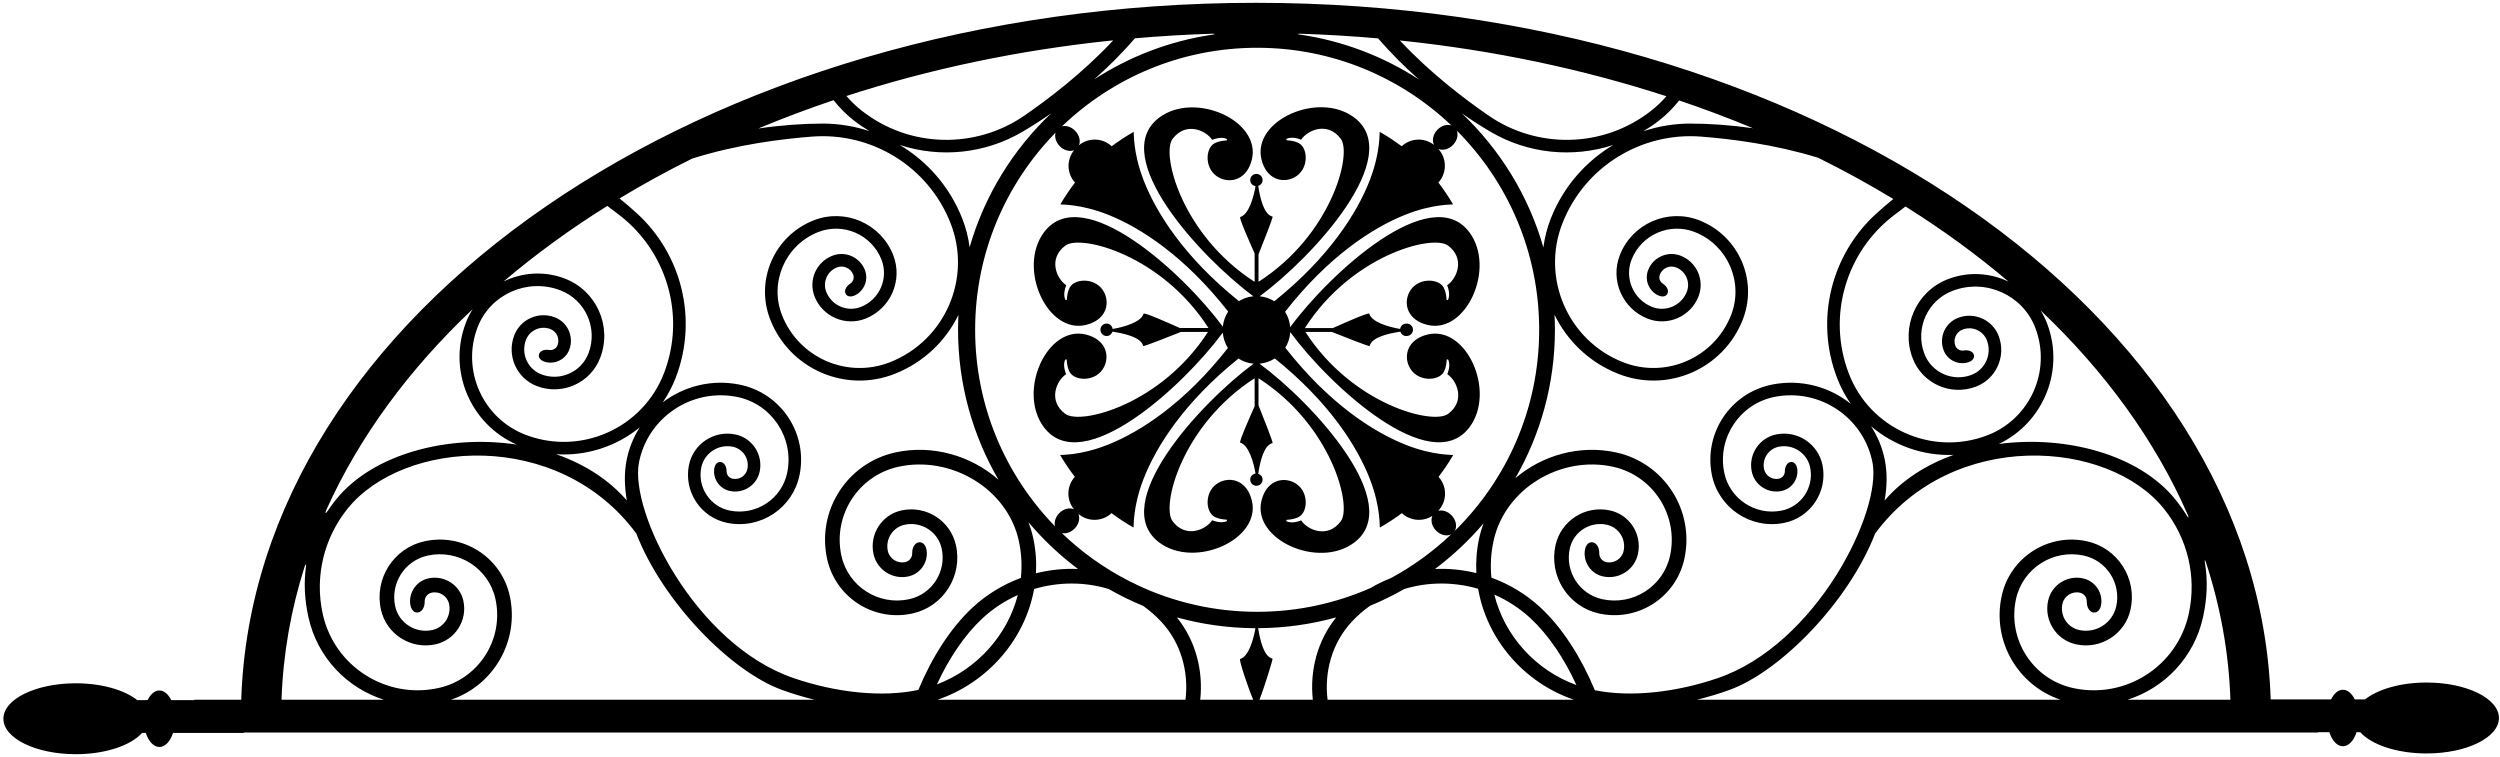 <?xml version="1.0" encoding="UTF-8"?>
<svg xmlns="http://www.w3.org/2000/svg" xmlns:xlink="http://www.w3.org/1999/xlink" width="535pt" height="162pt" viewBox="0 0 535 162" version="1.1">
<g id="surface1">
<path style=" stroke:none;fill-rule:nonzero;fill:rgb(0%,0%,0%);fill-opacity:1;" d="M 519.285 146.062 C 513.715 146.062 508.844 147.512 506.113 149.672 L 503.922 149.672 C 503.301 148.414 502.398 147.605 501.387 147.605 C 500.371 147.605 499.473 148.414 498.852 149.672 L 485.926 149.672 C 483.219 67.023 387.035 0.602 268.777 0.602 C 150.48 0.602 54.281 67.059 51.625 149.746 L 41.535 149.746 L 41.535 149.832 L 36.648 149.832 C 36.027 148.574 35.129 147.762 34.113 147.762 C 33.098 147.762 32.199 148.574 31.578 149.832 L 29.387 149.832 C 26.656 147.668 21.785 146.223 16.215 146.223 C 7.66 146.223 0.727 149.617 0.727 153.809 C 0.727 158 7.66 161.398 16.215 161.398 C 22.559 161.398 28.004 159.527 30.398 156.852 L 31.203 156.852 C 31.789 158.641 32.867 159.855 34.113 159.855 C 35.359 159.855 36.438 158.641 37.027 156.852 L 52.16 156.852 L 52.156 156.766 L 496.016 156.766 L 496.016 156.695 L 498.477 156.695 C 499.062 158.484 500.141 159.699 501.387 159.699 C 502.633 159.699 503.711 158.484 504.301 156.695 L 505.102 156.695 C 507.496 159.371 512.941 161.238 519.285 161.238 C 527.84 161.238 534.773 157.844 534.773 153.652 C 534.773 149.461 527.84 146.062 519.285 146.062 Z M 468.156 110.113 C 468.465 110.82 468.355 110.949 467.965 110.32 C 467.234 109.141 466.418 107.992 465.516 106.875 C 457.828 97.332 442.207 93.082 427.742 95.012 C 437.297 90.457 441.91 79.266 438.07 69.203 C 437.695 68.219 437.227 67.297 436.695 66.434 C 450.453 79.488 461.184 94.215 468.156 110.113 Z M 429.836 60.273 C 425.914 58.395 421.27 58.055 416.891 59.727 C 410.117 62.309 406.723 69.898 409.309 76.672 C 411.375 82.09 417.445 84.805 422.863 82.734 C 427.199 81.082 429.367 76.227 427.715 71.891 C 426.391 68.422 422.504 66.691 419.035 68.012 C 416.262 69.07 414.879 72.18 415.934 74.953 C 416.699 76.961 418.809 78.059 420.848 77.625 C 423.406 77.078 422.688 74.602 420.215 75.008 C 419.473 75.129 418.723 74.719 418.445 73.996 C 417.918 72.609 418.613 71.051 419.996 70.523 C 422.074 69.73 424.41 70.773 425.203 72.848 C 426.324 75.793 424.848 79.102 421.906 80.223 C 417.879 81.762 413.355 79.734 411.82 75.711 C 409.77 70.332 412.473 64.289 417.848 62.238 C 424.918 59.539 432.863 63.094 435.559 70.164 C 439.062 79.344 434.445 89.664 425.262 93.168 C 413.438 97.68 400.148 91.73 395.637 79.906 C 390.934 67.578 395.121 54.012 405.02 46.285 C 405.867 45.621 406.797 44.918 407.777 44.188 C 415.699 49.145 423.07 54.527 429.836 60.273 Z M 403.344 98.406 C 402.812 95.746 401.781 93.324 400.387 91.191 C 405.246 95.352 411.566 97.594 418.055 97.344 C 412.309 99.406 407.16 102.641 403.309 107.105 C 403.84 104.09 403.891 101.152 403.344 98.406 Z M 359.34 21.496 C 364.742 23.32 370.012 25.309 375.141 27.441 C 370.426 26.77 365.859 26.449 361.707 26.445 C 358.273 26.445 354.895 27.02 351.684 28.078 C 352.855 27.375 354.004 26.609 355.102 25.742 C 356.715 24.473 358.121 23.039 359.34 21.496 Z M 356.598 20.598 C 355.66 21.688 354.609 22.707 353.438 23.633 C 343.078 31.805 328.879 31.867 318.547 24.73 C 313.352 21.145 306.113 15.652 299.57 8.66 C 319.656 10.738 338.809 14.812 356.598 20.598 Z M 315.938 122.641 C 313.031 121.926 310.047 121.629 307.086 121.762 C 310.902 118.91 314.379 115.629 317.469 112.008 C 317.102 112.992 316.793 114.004 316.562 115.055 C 316.004 117.602 315.809 120.148 315.938 122.641 Z M 311.324 113.613 C 311.855 112.684 311.617 111.316 310.66 110.309 C 309.828 109.43 308.695 109.074 307.785 109.312 L 307.809 109.289 C 309.719 107.238 309.703 104.086 307.848 102.047 C 308.949 100.605 310.008 99.051 310.984 97.391 C 311.051 97.277 306.844 97.598 300.676 95.129 C 293.746 92.355 284.297 86.227 275.055 74.414 C 275.66 73.434 276.039 72.301 276.117 71.078 C 284.508 82.52 306.184 102.469 314.469 91.43 C 320.211 83.781 313.824 69.586 305.523 71.582 C 301.242 72.613 300.359 76.027 301.578 78.492 C 303.211 81.801 307.891 81.621 308.977 79.59 C 309.652 78.32 309.547 76.789 309.641 76.914 C 309.641 76.945 309.859 76.91 309.887 76.93 C 310.562 78.191 309.723 80.027 309.723 80.078 C 311.789 81.438 313.672 85.781 309.898 88.57 C 306.594 91.012 289.355 86.539 279.359 71.035 L 285.027 71.035 C 287.254 71.926 293.055 74.227 293.098 74.043 C 293.566 72.117 297.203 71.363 299.668 70.973 C 299.836 71.512 300.32 71.91 300.914 71.91 C 300.953 71.91 300.988 71.891 301.027 71.887 C 301.035 71.887 301.043 71.895 301.051 71.895 C 301.785 71.895 302.379 71.301 302.379 70.566 C 302.379 69.836 301.785 69.242 301.051 69.242 C 301.012 69.242 300.977 69.262 300.938 69.266 C 300.93 69.266 300.922 69.258 300.914 69.258 C 300.25 69.258 299.723 69.758 299.629 70.398 C 297.16 69.98 293.547 68.941 293.02 67.129 C 292.914 66.785 287.551 69.164 285.23 70.211 L 279.242 70.211 C 289.227 54.602 306.551 50.098 309.863 52.547 C 313.641 55.336 311.758 59.68 309.688 61.039 C 309.688 61.09 310.527 62.926 309.852 64.188 C 309.824 64.207 309.605 64.172 309.605 64.203 C 309.512 64.328 309.621 62.797 308.941 61.527 C 307.855 59.492 303.176 59.316 301.547 62.625 C 300.328 65.09 301.211 68.504 305.488 69.535 C 313.789 71.531 320.176 57.336 314.434 49.688 C 306.16 38.66 284.52 58.559 276.109 70.004 C 276.008 68.801 275.613 67.688 275 66.727 C 284.25 54.898 293.711 48.762 300.645 45.988 C 306.812 43.52 311.016 43.84 310.949 43.727 C 309.977 42.062 308.914 40.512 307.816 39.066 C 309.656 37.047 309.68 33.926 307.812 31.875 C 308.762 32.285 310.047 31.961 310.969 30.988 C 311.84 30.07 312.113 28.859 311.758 27.949 C 322.648 38.867 329.383 53.934 329.383 70.574 C 329.383 87.43 322.465 102.664 311.324 113.613 Z M 312.824 24.246 C 314.949 25.734 317.055 27.082 319.098 28.273 C 326.988 32.871 336.539 33.875 345.238 31.023 C 339.371 34.527 334.57 39.91 331.871 46.762 C 331.07 48.797 330.551 50.875 330.285 52.949 C 327.105 41.844 320.98 31.984 312.824 24.246 Z M 278.25 7.219 C 283.863 7.398 289.422 7.734 294.91 8.215 C 297.617 11.34 300.57 14.289 303.633 17 C 296.078 12.094 287.426 8.738 278.121 7.391 C 277.562 7.309 277.645 7.199 278.25 7.219 Z M 269.031 10.223 C 285.148 10.223 299.777 16.551 310.602 26.844 C 309.668 26.523 308.461 26.859 307.586 27.785 C 306.656 28.766 306.41 30.082 306.883 31.008 C 304.816 29.398 301.883 29.512 299.969 31.301 C 298.512 30.219 296.945 29.176 295.27 28.223 C 295.156 28.16 295.527 32.359 293.137 38.559 C 290.449 45.527 284.426 55.062 272.707 64.465 C 271.777 63.891 270.715 63.512 269.574 63.406 C 281.031 54.949 300.797 33.402 289.801 25.148 C 282.148 19.406 267.953 25.789 269.949 34.094 C 270.98 38.371 274.395 39.254 276.859 38.035 C 280.172 36.402 279.992 31.727 277.957 30.641 C 276.688 29.961 275.156 30.07 275.281 29.973 C 275.312 29.973 275.277 29.758 275.297 29.727 C 276.562 29.055 278.395 29.895 278.445 29.895 C 279.805 27.824 284.148 25.941 286.938 29.719 C 289.383 33.027 284.895 50.32 269.32 60.312 L 269.32 54.43 C 270.211 52.203 272.512 46.402 272.328 46.359 C 270.402 45.891 269.648 42.254 269.258 39.789 C 269.797 39.621 270.195 39.137 270.195 38.543 C 270.195 37.809 269.602 37.215 268.867 37.215 C 268.137 37.215 267.543 37.809 267.543 38.543 C 267.543 39.207 268.043 39.734 268.684 39.828 C 268.266 42.297 267.227 45.91 265.414 46.438 C 265.07 46.539 267.449 51.906 268.492 54.227 L 268.492 60.32 C 252.953 50.324 248.473 33.059 250.914 29.75 C 253.707 25.977 258.047 27.855 259.406 29.926 C 259.457 29.926 261.293 29.086 262.555 29.762 C 262.574 29.789 262.539 30.008 262.57 30.008 C 262.695 30.105 261.164 29.996 259.895 30.672 C 257.863 31.758 257.684 36.438 260.992 38.07 C 263.461 39.285 266.871 38.402 267.902 34.125 C 269.898 25.824 255.703 19.438 248.055 25.18 C 237.07 33.422 256.77 54.926 268.234 63.406 C 267.102 63.508 266.051 63.875 265.129 64.441 C 253.426 55.047 247.414 45.52 244.727 38.559 C 242.336 32.359 242.711 28.16 242.598 28.223 C 240.922 29.176 239.355 30.219 237.898 31.301 C 235.965 29.492 232.988 29.391 230.914 31.059 C 231.262 30.148 230.984 28.945 230.121 28.031 C 229.297 27.156 228.172 26.805 227.262 27.035 C 238.105 16.629 252.816 10.223 269.031 10.223 Z M 232.375 69.535 C 236.656 68.504 237.539 65.09 236.32 62.625 C 234.688 59.316 230.012 59.492 228.926 61.527 C 228.246 62.797 228.355 64.328 228.258 64.203 C 228.258 64.172 228.039 64.207 228.012 64.188 C 227.34 62.926 228.176 61.09 228.18 61.039 C 226.105 59.68 224.227 55.336 228.004 52.547 C 231.312 50.098 248.629 54.598 258.613 70.191 L 252.473 70.191 C 250.133 69.137 244.824 66.785 244.723 67.129 C 244.195 68.941 240.578 69.98 238.113 70.398 C 238.109 70.375 238.098 70.352 238.094 70.328 C 237.977 69.715 237.461 69.242 236.812 69.242 C 236.082 69.242 235.488 69.836 235.488 70.566 C 235.488 70.934 235.637 71.266 235.879 71.504 C 236.117 71.754 236.453 71.91 236.828 71.91 C 237.184 71.91 237.492 71.754 237.727 71.523 C 237.742 71.504 237.758 71.488 237.773 71.469 C 237.855 71.379 237.926 71.277 237.98 71.164 C 238.004 71.121 238.027 71.078 238.047 71.027 C 238.055 71.008 238.066 70.992 238.074 70.973 C 240.535 71.363 244.176 72.117 244.645 74.043 C 244.688 74.227 250.488 71.926 252.715 71.035 L 258.508 71.035 C 248.512 86.539 231.273 91.012 227.969 88.57 C 224.191 85.781 226.074 81.438 228.145 80.078 C 228.145 80.027 227.305 78.191 227.98 76.93 C 228.008 76.91 228.227 76.945 228.227 76.914 C 228.32 76.789 228.215 78.32 228.891 79.59 C 229.977 81.621 234.656 81.801 236.289 78.492 C 237.504 76.027 236.621 72.613 232.344 71.582 C 224.039 69.586 217.656 83.781 223.398 91.43 C 231.66 102.438 253.238 82.625 261.68 71.172 C 261.773 72.379 262.16 73.5 262.77 74.469 C 253.539 86.246 244.109 92.359 237.188 95.129 C 231.02 97.598 226.816 97.277 226.883 97.391 C 227.855 99.051 228.918 100.605 230.016 102.047 C 228.246 103.992 228.172 106.941 229.828 108.992 C 228.879 108.555 227.566 108.875 226.633 109.859 C 225.848 110.688 225.555 111.754 225.762 112.621 C 215.195 101.754 208.68 86.926 208.68 70.574 C 208.68 54.152 215.246 39.273 225.887 28.391 C 225.641 29.277 225.934 30.383 226.738 31.234 C 227.645 32.191 228.906 32.52 229.852 32.141 C 228.207 34.188 228.285 37.129 230.051 39.066 C 228.949 40.512 227.891 42.062 226.914 43.727 C 226.848 43.84 231.055 43.52 237.223 45.988 C 244.145 48.758 253.586 54.879 262.824 66.672 C 262.207 67.621 261.805 68.723 261.688 69.91 C 253.23 58.449 231.684 38.691 223.43 49.688 C 217.688 57.336 224.074 71.531 232.375 69.535 Z M 221.09 115.055 C 220.836 113.914 220.496 112.812 220.086 111.75 C 223.23 115.473 226.781 118.84 230.691 121.762 C 227.684 121.629 224.648 121.938 221.695 122.68 C 221.84 120.176 221.652 117.617 221.09 115.055 Z M 207.496 52.914 C 207.234 50.852 206.715 48.785 205.918 46.762 C 203.223 39.918 198.426 34.535 192.566 31.031 C 201.258 33.871 210.801 32.867 218.68 28.273 C 220.723 27.082 222.828 25.734 224.953 24.25 C 216.801 31.977 210.684 41.824 207.496 52.914 Z M 242.887 8.195 C 248.344 7.723 253.859 7.391 259.438 7.215 C 260.094 7.195 260.09 7.324 259.434 7.422 C 250.215 8.789 241.641 12.133 234.145 16.996 C 237.215 14.281 240.176 11.328 242.887 8.195 Z M 238.227 8.637 C 231.676 15.641 224.434 21.141 219.23 24.73 C 208.902 31.867 194.699 31.805 184.344 23.633 C 183.148 22.691 182.086 21.652 181.133 20.539 C 198.945 14.762 218.117 10.695 238.227 8.637 Z M 178.383 21.438 C 179.613 23.004 181.043 24.453 182.676 25.742 C 183.77 26.605 184.914 27.367 186.078 28.066 C 182.879 27.016 179.508 26.445 176.086 26.445 C 171.82 26.449 167.113 26.789 162.262 27.5 C 167.492 25.324 172.867 23.293 178.383 21.438 Z M 119.91 62.125 C 125.285 64.176 127.992 70.223 125.938 75.598 C 124.402 79.625 119.879 81.648 115.852 80.113 C 112.91 78.988 111.434 75.68 112.555 72.738 C 113.348 70.664 115.684 69.617 117.762 70.41 C 119.145 70.941 119.84 72.496 119.312 73.883 C 119.035 74.609 118.285 75.016 117.543 74.895 C 115.07 74.488 114.352 76.965 116.91 77.512 C 118.949 77.945 121.059 76.848 121.824 74.844 C 122.883 72.07 121.496 68.961 118.723 67.902 C 115.254 66.578 111.367 68.312 110.043 71.777 C 108.391 76.113 110.559 80.969 114.895 82.625 C 120.312 84.691 126.383 81.977 128.449 76.559 C 131.035 69.785 127.641 62.199 120.867 59.613 C 116.418 57.914 111.695 58.297 107.738 60.258 C 114.551 54.469 121.98 49.055 129.969 44.066 C 130.953 44.801 131.887 45.508 132.738 46.172 C 142.637 53.898 146.824 67.469 142.121 79.793 C 137.609 91.617 124.32 97.566 112.496 93.055 C 103.312 89.551 98.695 79.23 102.199 70.051 C 104.895 62.984 112.84 59.426 119.91 62.125 Z M 134.145 107.105 C 130.203 102.539 124.918 99.258 119.016 97.203 C 125.535 97.629 131.93 95.52 136.898 91.465 C 135.59 93.531 134.613 95.859 134.105 98.406 C 133.559 101.152 133.613 104.09 134.145 107.105 Z M 69.848 109.09 C 76.883 93.469 87.551 78.992 101.164 66.145 C 100.586 67.059 100.086 68.043 99.688 69.094 C 95.777 79.34 100.645 90.762 110.566 95.141 C 95.863 92.922 79.773 97.145 71.934 106.875 C 71.293 107.672 70.695 108.484 70.141 109.316 C 69.656 110.035 69.484 109.898 69.848 109.09 Z M 60.246 149.746 C 60.57 139.992 62.262 130.488 65.172 121.309 C 65.379 120.656 65.57 120.602 65.48 121.234 C 65.012 124.609 65.152 128.211 66.004 132.07 C 67.906 140.73 74.281 147.246 82.168 149.746 Z M 96.492 149.746 C 105.645 146.68 111.203 137.141 109.086 127.5 C 107.27 119.238 99.102 114.02 90.844 115.832 C 84.238 117.285 80.062 123.82 81.512 130.426 C 82.672 135.711 87.902 139.047 93.188 137.887 C 97.414 136.961 100.086 132.773 99.156 128.547 C 98.41 125.164 95.062 123.031 91.684 123.773 C 89.234 124.312 87.605 126.555 87.758 128.977 C 87.945 132.027 90.926 131.621 90.883 128.699 C 90.871 127.824 91.473 127.031 92.355 126.836 C 94.043 126.465 95.723 127.535 96.094 129.219 C 96.648 131.754 95.043 134.27 92.516 134.824 C 88.926 135.613 85.363 133.34 84.574 129.754 C 83.496 124.844 86.609 119.973 91.516 118.895 C 98.074 117.453 104.582 121.617 106.023 128.172 C 107.914 136.789 102.445 145.344 93.828 147.238 C 82.633 149.695 71.523 142.59 69.066 131.398 C 67.262 123.188 69.453 115.016 74.332 108.918 C 86.234 94.035 119.535 91.625 136.168 114.176 C 141.871 128.859 156.41 143.672 167.324 147.637 C 169.613 148.469 171.961 149.168 174.312 149.746 Z M 169.832 145.113 C 148.75 137.902 134.648 109.445 136.746 98.93 C 138.664 89.293 148.07 83.016 157.711 84.938 C 165.129 86.414 169.961 93.656 168.48 101.078 C 167.355 106.719 161.848 110.395 156.199 109.27 C 151.977 108.43 149.227 104.305 150.066 100.078 C 150.684 96.992 153.699 94.98 156.789 95.598 C 158.965 96.031 160.387 98.16 159.949 100.344 C 159.66 101.793 158.242 102.738 156.785 102.449 C 156.027 102.297 155.496 101.625 155.492 100.875 C 155.48 98.371 152.918 98.074 152.809 100.691 C 152.719 102.77 154.152 104.664 156.262 105.086 C 159.172 105.664 162.008 103.781 162.586 100.867 C 163.312 97.23 160.953 93.688 157.312 92.961 C 152.766 92.055 148.34 95.004 147.43 99.555 C 146.297 105.242 149.988 110.773 155.676 111.906 C 162.785 113.324 169.699 108.711 171.117 101.602 C 172.887 92.715 167.121 84.07 158.234 82.301 C 152.238 81.105 146.348 82.672 141.832 86.098 C 142.949 84.465 143.895 82.68 144.633 80.754 C 149.465 68.086 145.73 54.254 136.285 45.641 C 135.125 44.582 133.883 43.52 132.582 42.461 C 137.562 39.453 142.746 36.605 148.121 33.938 C 157.711 30.914 167.25 29.734 173.824 29.23 C 186.344 28.266 198.582 35.469 203.414 47.746 C 208.051 59.523 202.242 72.875 190.469 77.512 C 181.324 81.109 170.953 76.598 167.355 67.453 C 164.582 60.414 168.059 52.434 175.098 49.66 C 180.453 47.555 186.523 50.195 188.633 55.555 C 190.211 59.562 188.234 64.105 184.223 65.684 C 181.297 66.836 177.973 65.391 176.816 62.457 C 176.004 60.391 177.027 58.047 179.098 57.23 C 180.473 56.688 182.035 57.371 182.578 58.754 C 182.863 59.473 182.586 60.281 181.957 60.691 C 179.855 62.059 180.996 64.371 183.254 63.051 C 185.051 61.996 185.867 59.766 185.082 57.77 C 183.996 55.004 180.875 53.641 178.113 54.73 C 174.66 56.09 172.957 59.988 174.316 63.445 C 176.016 67.762 180.891 69.887 185.211 68.188 C 190.605 66.062 193.262 59.965 191.137 54.566 C 188.48 47.824 180.859 44.504 174.113 47.16 C 165.68 50.48 161.531 60.008 164.852 68.441 C 169.004 78.98 180.91 84.164 191.453 80.012 C 197.668 77.566 202.391 72.957 205.105 67.391 C 205.051 68.445 205.023 69.508 205.023 70.574 C 205.023 82.281 208.188 93.238 213.684 102.672 C 207.836 97.516 199.551 95.074 191.59 96.824 C 181.266 99.094 174.738 109.301 177.004 119.625 C 178.82 127.883 186.988 133.105 195.246 131.289 C 201.852 129.84 206.027 123.305 204.578 116.699 C 203.414 111.414 198.188 108.074 192.902 109.234 C 188.676 110.164 186.008 114.348 186.934 118.578 C 187.68 121.957 191.027 124.094 194.406 123.352 C 196.855 122.812 198.484 120.57 198.336 118.145 C 198.145 115.098 195.164 115.5 195.207 118.422 C 195.219 119.297 194.617 120.094 193.734 120.285 C 192.047 120.656 190.367 119.59 189.996 117.902 C 189.441 115.367 191.047 112.855 193.574 112.297 C 197.164 111.512 200.727 113.785 201.516 117.371 C 202.594 122.281 199.48 127.148 194.574 128.227 C 188.016 129.668 181.508 125.508 180.066 118.953 C 178.176 110.332 183.645 101.781 192.262 99.887 C 203.457 97.426 215.566 104.531 218.023 115.727 C 218.613 118.402 218.738 121.074 218.469 123.672 C 214.699 125.066 211.152 127.199 208.074 130.062 C 203.453 134.367 199.441 140.633 196.527 147.637 C 188.848 149.297 178.969 148.242 169.832 145.113 Z M 210.211 132.355 C 212.492 130.234 215.066 128.562 217.805 127.336 C 215.617 135.902 209.086 143.215 200.5 146.461 C 203.102 140.836 206.441 135.871 210.211 132.355 Z M 253.695 149.746 L 200.625 149.746 C 211.375 146.09 219.379 136.805 221.297 126.047 C 226.516 124.5 232.102 124.477 237.246 126.043 C 239.621 127.398 242.086 128.613 244.637 129.66 C 246.012 130.637 247.309 131.758 248.5 133.035 C 252.758 137.605 254.418 143.793 253.695 149.746 Z M 268.188 149.746 L 256.852 149.746 C 257.512 143.543 255.906 137.148 251.855 132.125 C 257.211 133.602 262.84 134.414 268.66 134.434 C 268.242 136.898 267.203 140.496 265.395 141.027 C 265.062 141.125 267.109 147.242 268.188 149.746 Z M 243.449 125.234 C 242.871 124.926 242.277 124.637 241.684 124.367 C 236.355 121.652 231.488 118.176 227.223 114.07 C 228.117 114.27 229.207 113.918 230.016 113.066 C 230.895 112.133 231.164 110.898 230.781 109.984 C 232.859 111.734 235.898 111.652 237.867 109.816 C 239.32 110.898 240.887 111.941 242.562 112.895 C 242.676 112.957 242.305 108.758 244.695 102.559 C 247.379 95.609 253.371 86.105 265.027 76.73 C 265.98 77.336 267.082 77.727 268.27 77.828 C 256.809 86.293 237.062 107.828 248.055 116.078 C 255.703 121.82 269.898 115.434 267.902 107.133 C 266.871 102.855 263.461 101.973 260.992 103.188 C 257.684 104.82 257.863 109.5 259.895 110.586 C 261.164 111.266 262.695 111.156 262.57 111.25 C 262.539 111.25 262.574 111.469 262.555 111.496 C 261.293 112.172 259.457 111.332 259.406 111.332 C 258.047 113.402 253.707 115.285 250.914 111.508 C 248.473 108.199 252.953 90.934 268.492 80.941 L 268.492 86.945 C 267.449 89.266 265.07 94.633 265.414 94.734 C 267.227 95.262 268.266 98.879 268.684 101.344 C 268.043 101.438 267.543 101.965 267.543 102.629 C 267.543 103.363 268.137 103.957 268.867 103.957 C 269.602 103.957 270.195 103.363 270.195 102.629 C 270.195 102.035 269.797 101.551 269.258 101.383 C 269.648 98.918 270.402 95.281 272.328 94.816 C 272.512 94.77 270.211 88.969 269.32 86.742 L 269.32 80.945 C 284.895 90.938 289.383 108.23 286.938 111.539 C 284.148 115.316 279.805 113.434 278.445 111.363 C 278.395 111.367 276.562 112.207 275.297 111.531 C 275.277 111.5 275.312 111.285 275.281 111.285 C 275.156 111.188 276.688 111.297 277.957 110.617 C 279.992 109.531 280.172 104.855 276.859 103.223 C 274.395 102.004 270.98 102.887 269.949 107.168 C 267.953 115.469 282.148 121.855 289.801 116.113 C 300.809 107.848 280.992 86.27 269.539 77.828 C 270.738 77.723 271.848 77.324 272.809 76.707 C 284.484 86.09 290.484 95.602 293.172 102.559 C 295.562 108.758 295.188 112.957 295.301 112.895 C 296.977 111.941 298.543 110.898 300 109.816 C 301.797 111.492 304.488 111.707 306.523 110.402 C 306.125 111.32 306.387 112.57 307.277 113.512 C 308.238 114.523 309.594 114.84 310.551 114.348 C 306.688 118.016 302.348 121.184 297.621 123.73 C 296.129 124.309 294.68 125.012 293.285 125.84 C 285.859 129.102 277.66 130.926 269.031 130.926 C 259.887 130.926 251.219 128.879 243.449 125.234 Z M 269.535 149.746 C 270.484 147.27 272.484 140.988 272.309 140.945 C 270.398 140.48 269.641 136.895 269.246 134.43 C 275.027 134.398 280.621 133.59 285.941 132.117 C 281.887 137.145 280.277 143.543 280.941 149.746 Z M 284.098 149.746 C 283.375 143.793 285.035 137.605 289.293 133.035 C 290.488 131.75 291.793 130.625 293.172 129.648 C 295.707 128.605 298.156 127.398 300.516 126.051 C 305.609 124.492 311.141 124.496 316.32 125.996 C 318.168 136.773 326.078 146.086 336.828 149.746 Z M 319.785 127.246 C 322.598 128.477 325.246 130.184 327.578 132.355 C 331.379 135.898 334.746 140.918 337.355 146.605 C 328.566 143.422 321.938 135.984 319.785 127.246 Z M 341.293 147.707 C 338.375 140.676 334.352 134.383 329.719 130.062 C 326.598 127.156 322.988 125.008 319.16 123.617 C 318.906 121.035 319.043 118.383 319.625 115.727 C 322.086 104.531 333.996 97.426 345.191 99.887 C 353.809 101.781 359.277 110.332 357.383 118.953 C 355.941 125.508 349.438 129.668 342.879 128.227 C 337.973 127.148 334.859 122.281 335.938 117.371 C 336.727 113.785 340.285 111.512 343.875 112.297 C 346.406 112.855 348.012 115.367 347.453 117.902 C 347.086 119.59 345.406 120.656 343.715 120.285 C 342.832 120.094 342.23 119.297 342.246 118.422 C 342.285 115.5 339.305 115.098 339.117 118.145 C 338.969 120.57 340.598 122.812 343.043 123.352 C 346.426 124.094 349.773 121.957 350.516 118.578 C 351.445 114.348 348.777 110.164 344.547 109.234 C 339.266 108.074 334.035 111.414 332.875 116.699 C 331.422 123.305 335.598 129.84 342.203 131.289 C 350.465 133.105 358.633 127.883 360.445 119.625 C 362.715 109.301 356.188 99.094 345.863 96.824 C 338.074 95.113 330.047 97.414 324.281 102.34 C 329.66 92.98 332.754 82.145 332.754 70.574 C 332.754 69.492 332.723 68.422 332.668 67.352 C 335.379 72.938 340.109 77.559 346.34 80.012 C 356.879 84.164 368.789 78.98 372.938 68.441 C 376.258 60.008 372.109 50.48 363.68 47.16 C 356.934 44.504 349.312 47.824 346.656 54.566 C 344.531 59.965 347.188 66.062 352.582 68.188 C 356.898 69.887 361.773 67.762 363.477 63.445 C 364.836 59.988 363.133 56.09 359.68 54.73 C 356.914 53.641 353.797 55.004 352.711 57.77 C 351.922 59.766 352.738 61.996 354.535 63.051 C 356.797 64.371 357.934 62.059 355.836 60.691 C 355.203 60.281 354.926 59.473 355.211 58.754 C 355.754 57.371 357.316 56.688 358.695 57.23 C 360.766 58.047 361.785 60.391 360.973 62.457 C 359.816 65.391 356.496 66.836 353.566 65.684 C 349.559 64.105 347.578 59.562 349.156 55.555 C 351.266 50.195 357.34 47.555 362.691 49.66 C 369.734 52.434 373.207 60.414 370.438 67.453 C 366.836 76.598 356.469 81.109 347.324 77.512 C 335.547 72.875 329.738 59.523 334.375 47.746 C 339.211 35.469 351.449 28.266 363.969 29.23 C 370.406 29.727 379.691 30.871 389.078 33.758 C 394.652 36.516 400.016 39.465 405.164 42.582 C 403.871 43.637 402.633 44.699 401.477 45.754 C 392.027 54.367 388.293 68.199 393.125 80.867 C 393.895 82.883 394.895 84.742 396.078 86.434 C 391.508 82.766 385.414 81.066 379.219 82.301 C 370.328 84.07 364.562 92.715 366.336 101.602 C 367.754 108.711 374.668 113.324 381.777 111.906 C 387.465 110.773 391.152 105.242 390.02 99.555 C 389.113 95.004 384.688 92.055 380.137 92.961 C 376.496 93.688 374.141 97.23 374.863 100.867 C 375.445 103.781 378.281 105.664 381.191 105.086 C 383.297 104.664 384.73 102.77 384.645 100.691 C 384.531 98.074 381.973 98.371 381.957 100.875 C 381.953 101.625 381.426 102.297 380.664 102.449 C 379.211 102.738 377.789 101.793 377.5 100.344 C 377.066 98.16 378.484 96.031 380.664 95.598 C 383.754 94.98 386.77 96.992 387.383 100.078 C 388.227 104.305 385.477 108.43 381.25 109.27 C 375.605 110.395 370.098 106.719 368.973 101.078 C 367.492 93.656 372.324 86.414 379.742 84.938 C 389.383 83.016 398.785 89.293 400.707 98.93 C 402.805 109.445 388.703 137.902 367.617 145.113 C 358.629 148.191 348.922 149.258 341.293 147.707 Z M 443.621 147.238 C 435.004 145.344 429.535 136.789 431.43 128.172 C 432.871 121.617 439.379 117.453 445.934 118.895 C 450.84 119.973 453.953 124.844 452.879 129.754 C 452.09 133.34 448.527 135.613 444.938 134.824 C 442.406 134.27 440.801 131.754 441.359 129.219 C 441.73 127.535 443.406 126.465 445.098 126.836 C 445.98 127.031 446.582 127.824 446.566 128.699 C 446.527 131.621 449.508 132.027 449.695 128.977 C 449.844 126.555 448.215 124.312 445.77 123.773 C 442.387 123.031 439.039 125.164 438.297 128.547 C 437.367 132.773 440.035 136.961 444.266 137.887 C 449.551 139.047 454.777 135.711 455.938 130.426 C 457.391 123.82 453.215 117.285 446.609 115.832 C 438.352 114.02 430.18 119.238 428.367 127.5 C 426.246 137.141 431.805 146.68 440.961 149.746 L 363.137 149.746 C 365.492 149.168 367.836 148.469 370.125 147.637 C 381.043 143.672 395.578 128.859 401.281 114.176 C 417.918 91.625 451.215 94.035 463.117 108.918 C 468 115.016 470.191 123.188 468.387 131.398 C 465.926 142.59 454.816 149.695 443.621 147.238 Z M 455.281 149.746 C 463.172 147.246 469.547 140.73 471.449 132.07 C 472.367 127.898 472.465 124.027 471.852 120.418 C 471.742 119.781 471.852 119.68 472.043 120.258 C 475.16 129.762 476.969 139.621 477.309 149.746 L 455.281 149.746 "/>
</g>
</svg>
